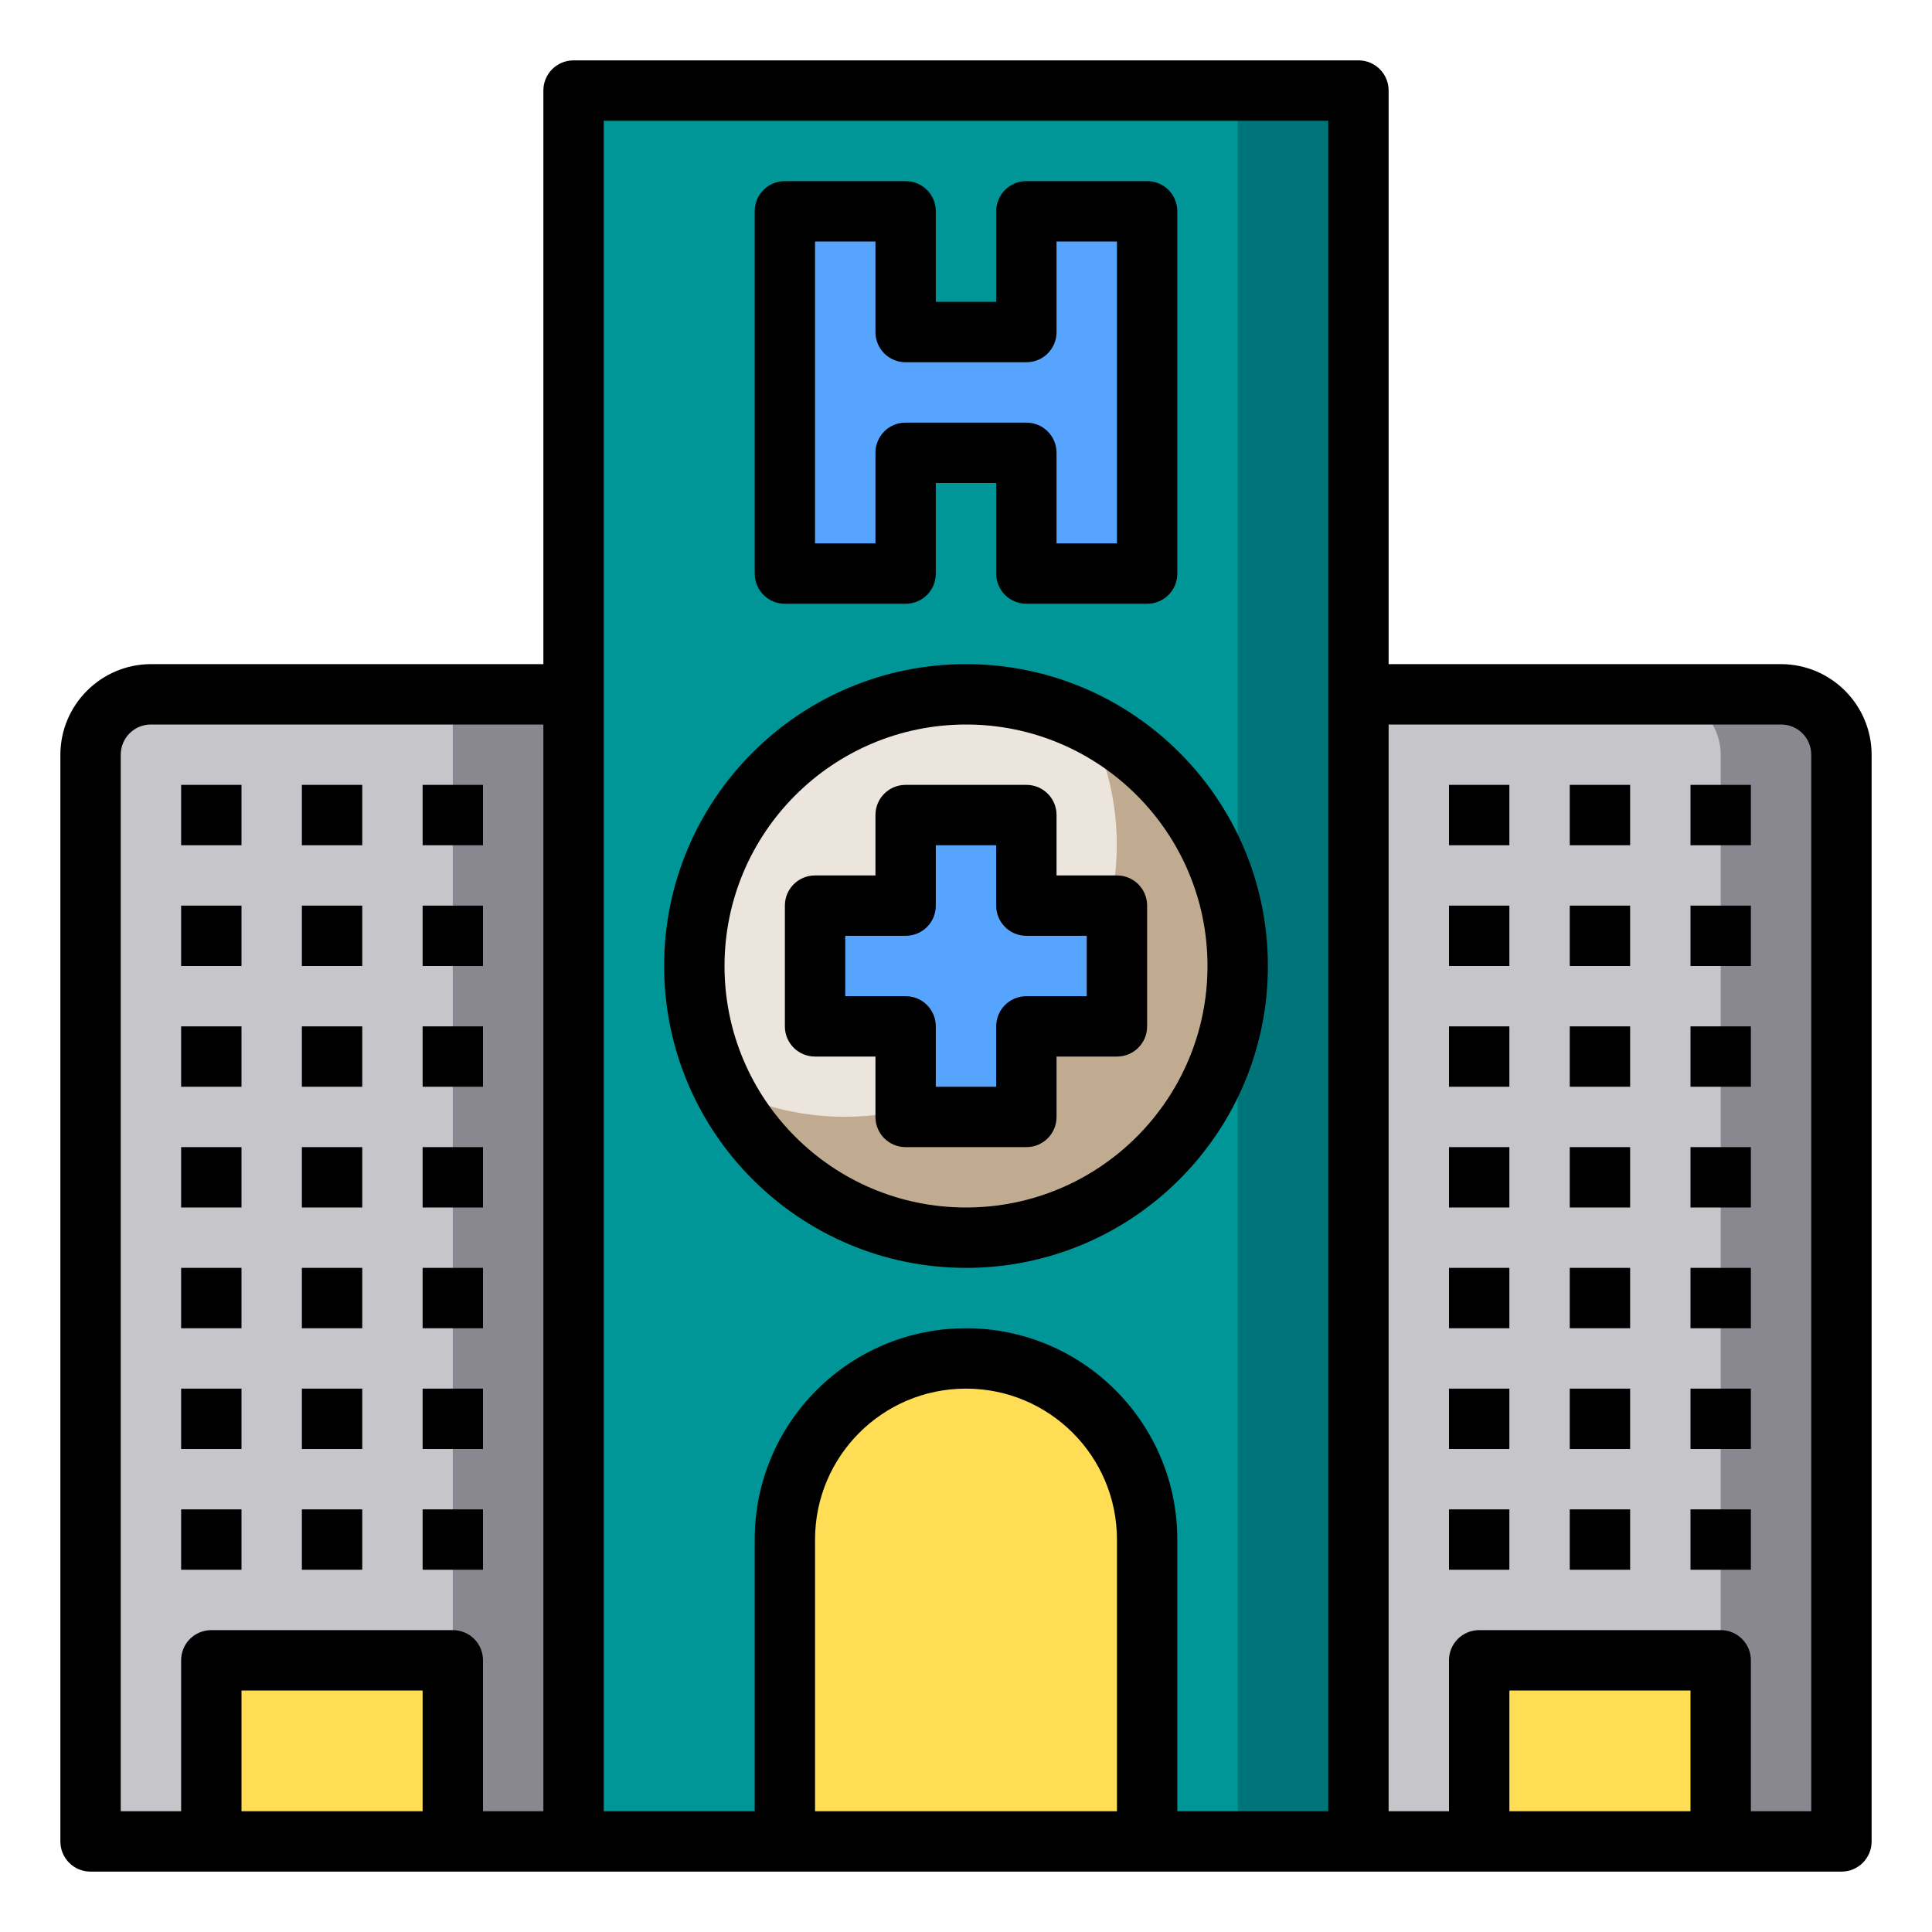 <?xml version="1.0" encoding="UTF-8"?>
<svg xmlns="http://www.w3.org/2000/svg" xmlns:xlink="http://www.w3.org/1999/xlink" width="60pt" height="60pt" viewBox="0 0 60 60" version="1.1">
<g id="surface1">
<path style=" stroke:none;fill-rule:nonzero;fill:rgb(77.647%,77.255%,79.216%);fill-opacity:1;" d="M 57.188 23.438 L 57.188 57.188 L 42.188 57.188 L 42.188 21.562 L 55.312 21.562 C 56.348 21.566 57.184 22.402 57.188 23.438 Z M 57.188 23.438 "/>
<path style=" stroke:none;fill-rule:nonzero;fill:rgb(100%,87.059%,33.333%);fill-opacity:1;" d="M 45.938 51.562 L 53.438 51.562 L 53.438 57.188 L 45.938 57.188 Z M 45.938 51.562 "/>
<path style=" stroke:none;fill-rule:nonzero;fill:rgb(0%,58.824%,59.608%);fill-opacity:1;" d="M 17.812 2.812 L 42.188 2.812 L 42.188 57.188 L 17.812 57.188 Z M 17.812 2.812 "/>
<path style=" stroke:none;fill-rule:nonzero;fill:rgb(0%,45.882%,47.451%);fill-opacity:1;" d="M 38.438 2.812 L 42.188 2.812 L 42.188 57.188 L 38.438 57.188 Z M 38.438 2.812 "/>
<path style=" stroke:none;fill-rule:nonzero;fill:rgb(100%,87.059%,33.333%);fill-opacity:1;" d="M 35.625 47.812 L 35.625 57.188 L 24.375 57.188 L 24.375 47.812 C 24.375 44.707 26.895 42.188 30 42.188 C 33.105 42.191 35.621 44.707 35.625 47.812 Z M 35.625 47.812 "/>
<path style=" stroke:none;fill-rule:nonzero;fill:rgb(34.118%,64.314%,100%);fill-opacity:1;" d="M 35.625 6.562 L 35.625 17.812 L 31.875 17.812 L 31.875 14.062 L 28.125 14.062 L 28.125 17.812 L 24.375 17.812 L 24.375 6.562 L 28.125 6.562 L 28.125 10.312 L 31.875 10.312 L 31.875 6.562 Z M 35.625 6.562 "/>
<path style=" stroke:none;fill-rule:nonzero;fill:rgb(92.157%,89.804%,86.667%);fill-opacity:1;" d="M 38.438 30 C 38.438 34.66 34.66 38.438 30 38.438 C 25.34 38.438 21.562 34.66 21.562 30 C 21.562 25.34 25.34 21.562 30 21.562 C 34.66 21.562 38.438 25.34 38.438 30 Z M 38.438 30 "/>
<path style=" stroke:none;fill-rule:nonzero;fill:rgb(75.294%,67.059%,56.863%);fill-opacity:1;" d="M 38.438 30 C 38.434 33.91 35.75 37.305 31.945 38.207 C 28.145 39.105 24.219 37.277 22.461 33.789 C 25.711 35.418 29.641 34.781 32.211 32.211 C 34.781 29.641 35.418 25.711 33.789 22.461 C 36.637 23.895 38.438 26.809 38.438 30 Z M 38.438 30 "/>
<path style=" stroke:none;fill-rule:nonzero;fill:rgb(34.118%,64.314%,100%);fill-opacity:1;" d="M 34.688 28.125 L 34.688 31.875 L 31.875 31.875 L 31.875 34.688 L 28.125 34.688 L 28.125 31.875 L 25.312 31.875 L 25.312 28.125 L 28.125 28.125 L 28.125 25.312 L 31.875 25.312 L 31.875 28.125 Z M 34.688 28.125 "/>
<path style=" stroke:none;fill-rule:nonzero;fill:rgb(77.647%,77.255%,79.216%);fill-opacity:1;" d="M 17.812 21.562 L 17.812 57.188 L 2.812 57.188 L 2.812 23.438 C 2.816 22.402 3.652 21.566 4.688 21.562 Z M 17.812 21.562 "/>
<path style=" stroke:none;fill-rule:nonzero;fill:rgb(53.725%,53.333%,56.471%);fill-opacity:1;" d="M 57.188 23.438 L 57.188 57.188 L 53.438 57.188 L 53.438 23.438 C 53.434 22.402 52.598 21.566 51.562 21.562 L 55.312 21.562 C 56.348 21.566 57.184 22.402 57.188 23.438 Z M 57.188 23.438 "/>
<path style=" stroke:none;fill-rule:nonzero;fill:rgb(53.725%,53.333%,56.471%);fill-opacity:1;" d="M 14.062 21.562 L 17.812 21.562 L 17.812 57.188 L 14.062 57.188 Z M 14.062 21.562 "/>
<path style=" stroke:none;fill-rule:nonzero;fill:rgb(100%,87.059%,33.333%);fill-opacity:1;" d="M 6.562 51.562 L 14.062 51.562 L 14.062 57.188 L 6.562 57.188 Z M 6.562 51.562 "/>
<path style=" stroke:none;fill-rule:nonzero;fill:rgb(0%,0%,0%);fill-opacity:1;" d="M 55.312 20.625 L 43.125 20.625 L 43.125 2.812 C 43.125 2.293 42.707 1.875 42.188 1.875 L 17.812 1.875 C 17.293 1.875 16.875 2.293 16.875 2.812 L 16.875 20.625 L 4.688 20.625 C 3.137 20.629 1.879 21.887 1.875 23.438 L 1.875 57.188 C 1.875 57.707 2.293 58.125 2.812 58.125 L 57.188 58.125 C 57.707 58.125 58.125 57.707 58.125 57.188 L 58.125 23.438 C 58.121 21.887 56.863 20.629 55.312 20.625 Z M 13.125 56.25 L 7.5 56.25 L 7.5 52.5 L 13.125 52.5 Z M 16.875 56.25 L 15 56.25 L 15 51.562 C 15 51.043 14.582 50.625 14.062 50.625 L 6.562 50.625 C 6.043 50.625 5.625 51.043 5.625 51.562 L 5.625 56.25 L 3.75 56.25 L 3.75 23.438 C 3.75 22.918 4.168 22.5 4.688 22.5 L 16.875 22.5 Z M 34.688 56.25 L 25.312 56.25 L 25.312 47.812 C 25.312 45.223 27.41 43.125 30 43.125 C 32.59 43.125 34.688 45.223 34.688 47.812 Z M 41.25 56.25 L 36.562 56.25 L 36.562 47.812 C 36.562 44.188 33.625 41.25 30 41.25 C 26.375 41.25 23.438 44.188 23.438 47.812 L 23.438 56.25 L 18.75 56.25 L 18.75 3.75 L 41.25 3.75 Z M 52.5 56.25 L 46.875 56.25 L 46.875 52.5 L 52.5 52.5 Z M 56.25 56.25 L 54.375 56.25 L 54.375 51.562 C 54.375 51.043 53.957 50.625 53.438 50.625 L 45.938 50.625 C 45.418 50.625 45 51.043 45 51.562 L 45 56.25 L 43.125 56.25 L 43.125 22.5 L 55.312 22.5 C 55.832 22.5 56.25 22.918 56.25 23.438 Z M 56.25 56.25 "/>
<path style=" stroke:none;fill-rule:nonzero;fill:rgb(0%,0%,0%);fill-opacity:1;" d="M 24.375 18.75 L 28.125 18.75 C 28.645 18.75 29.062 18.332 29.062 17.812 L 29.062 15 L 30.938 15 L 30.938 17.812 C 30.938 18.332 31.355 18.75 31.875 18.75 L 35.625 18.75 C 36.145 18.75 36.562 18.332 36.562 17.812 L 36.562 6.562 C 36.562 6.043 36.145 5.625 35.625 5.625 L 31.875 5.625 C 31.355 5.625 30.938 6.043 30.938 6.562 L 30.938 9.375 L 29.062 9.375 L 29.062 6.562 C 29.062 6.043 28.645 5.625 28.125 5.625 L 24.375 5.625 C 23.855 5.625 23.438 6.043 23.438 6.562 L 23.438 17.812 C 23.438 18.332 23.855 18.75 24.375 18.75 Z M 25.312 7.5 L 27.188 7.5 L 27.188 10.312 C 27.188 10.832 27.605 11.25 28.125 11.25 L 31.875 11.25 C 32.395 11.25 32.812 10.832 32.812 10.312 L 32.812 7.5 L 34.688 7.5 L 34.688 16.875 L 32.812 16.875 L 32.812 14.062 C 32.812 13.543 32.395 13.125 31.875 13.125 L 28.125 13.125 C 27.605 13.125 27.188 13.543 27.188 14.062 L 27.188 16.875 L 25.312 16.875 Z M 25.312 7.5 "/>
<path style=" stroke:none;fill-rule:nonzero;fill:rgb(0%,0%,0%);fill-opacity:1;" d="M 27.188 32.812 L 27.188 34.688 C 27.188 35.207 27.605 35.625 28.125 35.625 L 31.875 35.625 C 32.395 35.625 32.812 35.207 32.812 34.688 L 32.812 32.812 L 34.688 32.812 C 35.207 32.812 35.625 32.395 35.625 31.875 L 35.625 28.125 C 35.625 27.605 35.207 27.188 34.688 27.188 L 32.812 27.188 L 32.812 25.312 C 32.812 24.793 32.395 24.375 31.875 24.375 L 28.125 24.375 C 27.605 24.375 27.188 24.793 27.188 25.312 L 27.188 27.188 L 25.312 27.188 C 24.793 27.188 24.375 27.605 24.375 28.125 L 24.375 31.875 C 24.375 32.395 24.793 32.812 25.312 32.812 Z M 26.25 29.062 L 28.125 29.062 C 28.645 29.062 29.062 28.645 29.062 28.125 L 29.062 26.25 L 30.938 26.25 L 30.938 28.125 C 30.938 28.645 31.355 29.062 31.875 29.062 L 33.75 29.062 L 33.75 30.938 L 31.875 30.938 C 31.355 30.938 30.938 31.355 30.938 31.875 L 30.938 33.75 L 29.062 33.75 L 29.062 31.875 C 29.062 31.355 28.645 30.938 28.125 30.938 L 26.25 30.938 Z M 26.25 29.062 "/>
<path style=" stroke:none;fill-rule:nonzero;fill:rgb(0%,0%,0%);fill-opacity:1;" d="M 30 39.375 C 35.176 39.375 39.375 35.176 39.375 30 C 39.375 24.824 35.176 20.625 30 20.625 C 24.824 20.625 20.625 24.824 20.625 30 C 20.629 35.176 24.824 39.371 30 39.375 Z M 30 22.5 C 34.141 22.5 37.5 25.859 37.5 30 C 37.5 34.141 34.141 37.5 30 37.5 C 25.859 37.5 22.5 34.141 22.5 30 C 22.504 25.859 25.859 22.504 30 22.5 Z M 30 22.5 "/>
<path style=" stroke:none;fill-rule:nonzero;fill:rgb(0%,0%,0%);fill-opacity:1;" d="M 45 24.375 L 46.875 24.375 L 46.875 26.25 L 45 26.25 Z M 45 24.375 "/>
<path style=" stroke:none;fill-rule:nonzero;fill:rgb(0%,0%,0%);fill-opacity:1;" d="M 48.75 24.375 L 50.625 24.375 L 50.625 26.25 L 48.75 26.25 Z M 48.75 24.375 "/>
<path style=" stroke:none;fill-rule:nonzero;fill:rgb(0%,0%,0%);fill-opacity:1;" d="M 52.5 24.375 L 54.375 24.375 L 54.375 26.25 L 52.5 26.25 Z M 52.5 24.375 "/>
<path style=" stroke:none;fill-rule:nonzero;fill:rgb(0%,0%,0%);fill-opacity:1;" d="M 45 28.125 L 46.875 28.125 L 46.875 30 L 45 30 Z M 45 28.125 "/>
<path style=" stroke:none;fill-rule:nonzero;fill:rgb(0%,0%,0%);fill-opacity:1;" d="M 48.75 28.125 L 50.625 28.125 L 50.625 30 L 48.75 30 Z M 48.75 28.125 "/>
<path style=" stroke:none;fill-rule:nonzero;fill:rgb(0%,0%,0%);fill-opacity:1;" d="M 52.5 28.125 L 54.375 28.125 L 54.375 30 L 52.5 30 Z M 52.5 28.125 "/>
<path style=" stroke:none;fill-rule:nonzero;fill:rgb(0%,0%,0%);fill-opacity:1;" d="M 45 31.875 L 46.875 31.875 L 46.875 33.75 L 45 33.75 Z M 45 31.875 "/>
<path style=" stroke:none;fill-rule:nonzero;fill:rgb(0%,0%,0%);fill-opacity:1;" d="M 48.75 31.875 L 50.625 31.875 L 50.625 33.75 L 48.75 33.75 Z M 48.75 31.875 "/>
<path style=" stroke:none;fill-rule:nonzero;fill:rgb(0%,0%,0%);fill-opacity:1;" d="M 52.5 31.875 L 54.375 31.875 L 54.375 33.75 L 52.5 33.75 Z M 52.5 31.875 "/>
<path style=" stroke:none;fill-rule:nonzero;fill:rgb(0%,0%,0%);fill-opacity:1;" d="M 45 35.625 L 46.875 35.625 L 46.875 37.5 L 45 37.5 Z M 45 35.625 "/>
<path style=" stroke:none;fill-rule:nonzero;fill:rgb(0%,0%,0%);fill-opacity:1;" d="M 48.75 35.625 L 50.625 35.625 L 50.625 37.5 L 48.75 37.5 Z M 48.75 35.625 "/>
<path style=" stroke:none;fill-rule:nonzero;fill:rgb(0%,0%,0%);fill-opacity:1;" d="M 52.5 35.625 L 54.375 35.625 L 54.375 37.5 L 52.5 37.5 Z M 52.5 35.625 "/>
<path style=" stroke:none;fill-rule:nonzero;fill:rgb(0%,0%,0%);fill-opacity:1;" d="M 45 39.375 L 46.875 39.375 L 46.875 41.25 L 45 41.25 Z M 45 39.375 "/>
<path style=" stroke:none;fill-rule:nonzero;fill:rgb(0%,0%,0%);fill-opacity:1;" d="M 48.75 39.375 L 50.625 39.375 L 50.625 41.25 L 48.75 41.25 Z M 48.75 39.375 "/>
<path style=" stroke:none;fill-rule:nonzero;fill:rgb(0%,0%,0%);fill-opacity:1;" d="M 52.5 39.375 L 54.375 39.375 L 54.375 41.25 L 52.5 41.25 Z M 52.5 39.375 "/>
<path style=" stroke:none;fill-rule:nonzero;fill:rgb(0%,0%,0%);fill-opacity:1;" d="M 45 43.125 L 46.875 43.125 L 46.875 45 L 45 45 Z M 45 43.125 "/>
<path style=" stroke:none;fill-rule:nonzero;fill:rgb(0%,0%,0%);fill-opacity:1;" d="M 48.75 43.125 L 50.625 43.125 L 50.625 45 L 48.75 45 Z M 48.75 43.125 "/>
<path style=" stroke:none;fill-rule:nonzero;fill:rgb(0%,0%,0%);fill-opacity:1;" d="M 52.5 43.125 L 54.375 43.125 L 54.375 45 L 52.5 45 Z M 52.5 43.125 "/>
<path style=" stroke:none;fill-rule:nonzero;fill:rgb(0%,0%,0%);fill-opacity:1;" d="M 45 46.875 L 46.875 46.875 L 46.875 48.75 L 45 48.75 Z M 45 46.875 "/>
<path style=" stroke:none;fill-rule:nonzero;fill:rgb(0%,0%,0%);fill-opacity:1;" d="M 48.75 46.875 L 50.625 46.875 L 50.625 48.75 L 48.75 48.75 Z M 48.75 46.875 "/>
<path style=" stroke:none;fill-rule:nonzero;fill:rgb(0%,0%,0%);fill-opacity:1;" d="M 52.5 46.875 L 54.375 46.875 L 54.375 48.75 L 52.5 48.75 Z M 52.5 46.875 "/>
<path style=" stroke:none;fill-rule:nonzero;fill:rgb(0%,0%,0%);fill-opacity:1;" d="M 13.125 24.375 L 15 24.375 L 15 26.25 L 13.125 26.25 Z M 13.125 24.375 "/>
<path style=" stroke:none;fill-rule:nonzero;fill:rgb(0%,0%,0%);fill-opacity:1;" d="M 9.375 24.375 L 11.25 24.375 L 11.25 26.25 L 9.375 26.25 Z M 9.375 24.375 "/>
<path style=" stroke:none;fill-rule:nonzero;fill:rgb(0%,0%,0%);fill-opacity:1;" d="M 5.625 24.375 L 7.5 24.375 L 7.5 26.25 L 5.625 26.25 Z M 5.625 24.375 "/>
<path style=" stroke:none;fill-rule:nonzero;fill:rgb(0%,0%,0%);fill-opacity:1;" d="M 13.125 28.125 L 15 28.125 L 15 30 L 13.125 30 Z M 13.125 28.125 "/>
<path style=" stroke:none;fill-rule:nonzero;fill:rgb(0%,0%,0%);fill-opacity:1;" d="M 9.375 28.125 L 11.25 28.125 L 11.25 30 L 9.375 30 Z M 9.375 28.125 "/>
<path style=" stroke:none;fill-rule:nonzero;fill:rgb(0%,0%,0%);fill-opacity:1;" d="M 5.625 28.125 L 7.5 28.125 L 7.5 30 L 5.625 30 Z M 5.625 28.125 "/>
<path style=" stroke:none;fill-rule:nonzero;fill:rgb(0%,0%,0%);fill-opacity:1;" d="M 13.125 31.875 L 15 31.875 L 15 33.75 L 13.125 33.75 Z M 13.125 31.875 "/>
<path style=" stroke:none;fill-rule:nonzero;fill:rgb(0%,0%,0%);fill-opacity:1;" d="M 9.375 31.875 L 11.25 31.875 L 11.25 33.75 L 9.375 33.75 Z M 9.375 31.875 "/>
<path style=" stroke:none;fill-rule:nonzero;fill:rgb(0%,0%,0%);fill-opacity:1;" d="M 5.625 31.875 L 7.5 31.875 L 7.5 33.75 L 5.625 33.75 Z M 5.625 31.875 "/>
<path style=" stroke:none;fill-rule:nonzero;fill:rgb(0%,0%,0%);fill-opacity:1;" d="M 13.125 35.625 L 15 35.625 L 15 37.5 L 13.125 37.5 Z M 13.125 35.625 "/>
<path style=" stroke:none;fill-rule:nonzero;fill:rgb(0%,0%,0%);fill-opacity:1;" d="M 9.375 35.625 L 11.25 35.625 L 11.25 37.5 L 9.375 37.5 Z M 9.375 35.625 "/>
<path style=" stroke:none;fill-rule:nonzero;fill:rgb(0%,0%,0%);fill-opacity:1;" d="M 5.625 35.625 L 7.5 35.625 L 7.5 37.5 L 5.625 37.5 Z M 5.625 35.625 "/>
<path style=" stroke:none;fill-rule:nonzero;fill:rgb(0%,0%,0%);fill-opacity:1;" d="M 13.125 39.375 L 15 39.375 L 15 41.25 L 13.125 41.25 Z M 13.125 39.375 "/>
<path style=" stroke:none;fill-rule:nonzero;fill:rgb(0%,0%,0%);fill-opacity:1;" d="M 9.375 39.375 L 11.25 39.375 L 11.25 41.25 L 9.375 41.25 Z M 9.375 39.375 "/>
<path style=" stroke:none;fill-rule:nonzero;fill:rgb(0%,0%,0%);fill-opacity:1;" d="M 5.625 39.375 L 7.5 39.375 L 7.5 41.25 L 5.625 41.25 Z M 5.625 39.375 "/>
<path style=" stroke:none;fill-rule:nonzero;fill:rgb(0%,0%,0%);fill-opacity:1;" d="M 13.125 43.125 L 15 43.125 L 15 45 L 13.125 45 Z M 13.125 43.125 "/>
<path style=" stroke:none;fill-rule:nonzero;fill:rgb(0%,0%,0%);fill-opacity:1;" d="M 9.375 43.125 L 11.25 43.125 L 11.25 45 L 9.375 45 Z M 9.375 43.125 "/>
<path style=" stroke:none;fill-rule:nonzero;fill:rgb(0%,0%,0%);fill-opacity:1;" d="M 5.625 43.125 L 7.5 43.125 L 7.5 45 L 5.625 45 Z M 5.625 43.125 "/>
<path style=" stroke:none;fill-rule:nonzero;fill:rgb(0%,0%,0%);fill-opacity:1;" d="M 13.125 46.875 L 15 46.875 L 15 48.75 L 13.125 48.75 Z M 13.125 46.875 "/>
<path style=" stroke:none;fill-rule:nonzero;fill:rgb(0%,0%,0%);fill-opacity:1;" d="M 9.375 46.875 L 11.25 46.875 L 11.25 48.75 L 9.375 48.75 Z M 9.375 46.875 "/>
<path style=" stroke:none;fill-rule:nonzero;fill:rgb(0%,0%,0%);fill-opacity:1;" d="M 5.625 46.875 L 7.5 46.875 L 7.5 48.75 L 5.625 48.75 Z M 5.625 46.875 "/>
</g>
</svg>
